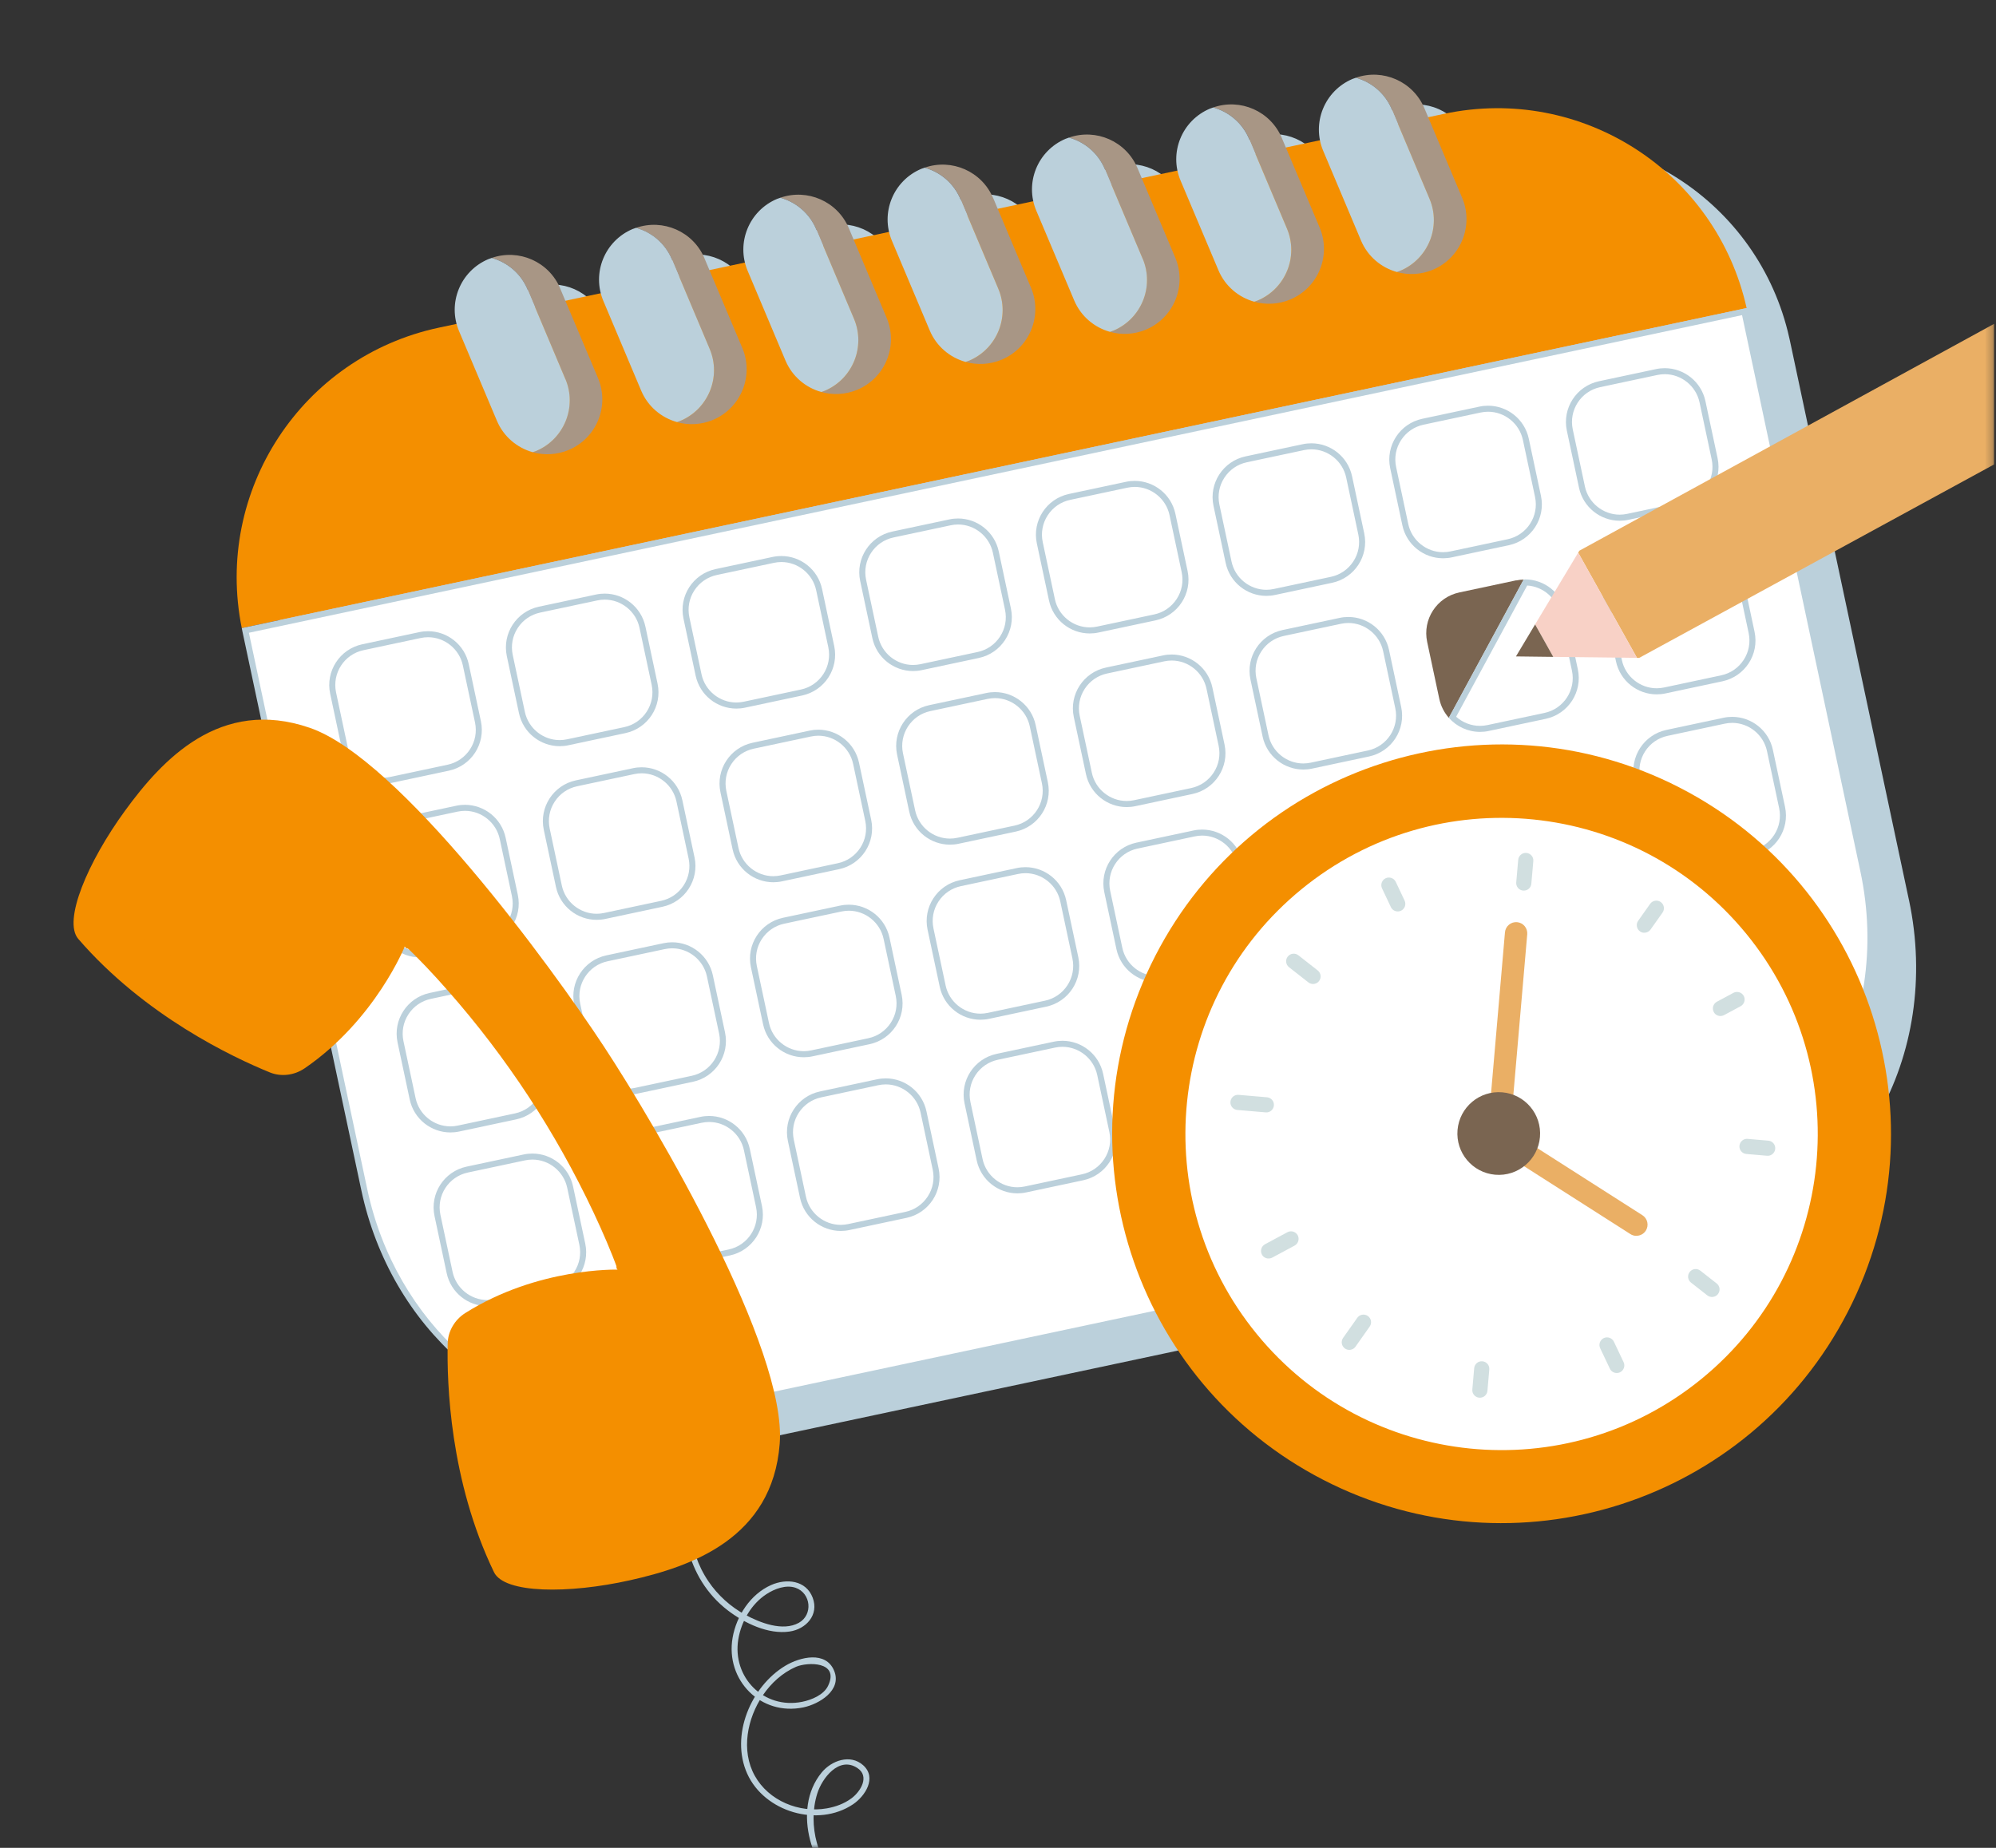 <svg width="270" height="250" viewBox="0 0 270 250" fill="none" xmlns="http://www.w3.org/2000/svg">
<rect x="0" y="0" width="270" height="250" fill="#333333" stroke="none"/>
<mask id="mask0_204_2192" style="mask-type:luminance" maskUnits="userSpaceOnUse" x="0" y="0" width="270" height="250">
<path d="M269.749 0H0V250H269.749V0Z" fill="white"/>
</mask>
<g mask="url(#mask0_204_2192)">
<path d="M258.224 121.765L242.121 46.078C242.097 45.953 242.058 45.828 242.035 45.703C237.919 27.229 219.68 15.477 201.12 19.42L198.961 19.882L198.444 18.661C196.911 15.031 192.842 13.262 189.172 14.538C189.016 14.593 188.867 14.64 188.711 14.702C185.401 16.095 183.633 19.608 184.313 22.996L179.713 23.974L179.165 22.683C177.631 19.053 173.563 17.284 169.893 18.56C169.736 18.614 169.588 18.661 169.431 18.724C166.098 20.132 164.33 23.685 165.05 27.096L160.222 28.121L159.643 26.752C158.109 23.121 154.041 21.353 150.371 22.628C150.214 22.683 150.066 22.73 149.909 22.793C146.553 24.209 144.784 27.808 145.543 31.243L140.723 32.268L140.113 30.828C138.579 27.198 134.511 25.43 130.841 26.705C130.684 26.76 130.536 26.807 130.379 26.869C126.999 28.293 125.231 31.932 126.037 35.39L121.233 36.415L120.591 34.897C119.057 31.267 114.989 29.498 111.319 30.774C111.162 30.828 111.014 30.875 110.857 30.938C107.446 32.378 105.685 36.055 106.538 39.537L101.742 40.554L101.069 38.958C99.535 35.328 95.466 33.559 91.797 34.835C91.64 34.889 91.492 34.936 91.335 34.999C87.9 36.446 86.132 40.171 87.032 43.676L82.251 44.693L81.547 43.027C80.013 39.396 75.944 37.628 72.275 38.903C72.118 38.958 71.97 39.005 71.813 39.068C68.355 40.531 66.586 44.302 67.533 47.823L65.147 48.332C46.587 52.283 34.717 70.436 38.473 88.988C38.496 89.113 38.52 89.238 38.543 89.371L54.646 165.057C59.137 186.16 77.908 200.049 96.578 196.074L232.551 167.147C251.221 163.172 262.715 142.852 258.224 121.749V121.765Z" fill="#BBD0DB"/>
<path d="M195.354 15.399L59.38 44.326C40.82 48.277 28.951 66.43 32.706 84.982L236.268 41.681C232.152 23.207 213.913 11.455 195.354 15.399Z" fill="#F48F00"/>
<path d="M84.379 192.341C67.909 192.341 53.144 179.141 49.279 160.965L33.184 85.295L235.963 42.158L252.058 117.829C256.494 138.681 245.118 158.829 226.699 162.749L90.725 191.676C88.636 192.122 86.507 192.349 84.379 192.349V192.341Z" fill="white"/>
<path d="M235.65 42.643L251.659 117.915C256.048 138.548 244.812 158.477 226.613 162.35L90.639 191.277C88.581 191.715 86.476 191.934 84.379 191.934C68.096 191.934 53.504 178.875 49.678 160.879L33.669 85.608L235.65 42.636M236.268 41.673L32.706 84.974C32.73 85.099 32.753 85.224 32.777 85.357L48.88 161.043C52.854 179.713 68.01 192.74 84.379 192.74C86.507 192.74 88.659 192.521 90.811 192.06L226.785 163.133C245.454 159.158 256.948 138.837 252.457 117.735L236.354 42.049C236.331 41.923 236.292 41.798 236.268 41.673Z" fill="#BBD0DB"/>
<path d="M81.797 81.124C84.058 81.124 86.038 82.728 86.507 84.943L88.151 92.658C88.706 95.263 87.04 97.83 84.434 98.377L76.719 100.02C76.383 100.091 76.046 100.13 75.71 100.13C73.448 100.13 71.469 98.526 70.999 96.312L69.356 88.597C69.09 87.337 69.325 86.046 70.029 84.966C70.733 83.886 71.813 83.143 73.073 82.877L80.788 81.234C81.124 81.163 81.461 81.124 81.797 81.124ZM81.797 80.311C81.406 80.311 81.015 80.35 80.616 80.436L72.901 82.079C69.857 82.728 67.909 85.717 68.558 88.769L70.201 96.484C70.765 99.136 73.104 100.952 75.71 100.952C76.101 100.952 76.492 100.912 76.891 100.826L84.606 99.183C87.65 98.534 89.598 95.545 88.949 92.493L87.306 84.778C86.742 82.126 84.403 80.311 81.797 80.311Z" fill="#BBD0DB"/>
<path d="M105.693 76.038C107.954 76.038 109.934 77.642 110.403 79.857L112.047 87.572C112.602 90.177 110.936 92.744 108.33 93.291L100.615 94.934C100.279 95.005 99.942 95.044 99.606 95.044C97.344 95.044 95.365 93.44 94.895 91.226L93.252 83.511C92.986 82.251 93.221 80.96 93.925 79.88C94.629 78.8 95.709 78.057 96.969 77.791L104.684 76.148C105.02 76.078 105.357 76.038 105.693 76.038ZM105.693 75.225C105.302 75.225 104.911 75.264 104.512 75.35L96.797 76.993C93.753 77.642 91.805 80.631 92.454 83.683L94.097 91.398C94.661 94.05 97 95.866 99.606 95.866C99.997 95.866 100.388 95.826 100.787 95.74L108.502 94.097C111.546 93.448 113.494 90.459 112.845 87.407L111.202 79.692C110.638 77.04 108.299 75.225 105.693 75.225Z" fill="#BBD0DB"/>
<path d="M129.597 70.96C131.858 70.96 133.838 72.564 134.307 74.779L135.95 82.494C136.216 83.754 135.982 85.044 135.277 86.124C134.573 87.204 133.493 87.947 132.234 88.213L124.519 89.857C124.182 89.927 123.846 89.966 123.509 89.966C121.248 89.966 119.269 88.362 118.799 86.148L117.156 78.433C116.6 75.827 118.267 73.261 120.873 72.713L128.588 71.07C128.924 71 129.26 70.96 129.597 70.96ZM129.597 70.147C129.206 70.147 128.814 70.186 128.415 70.272L120.7 71.915C117.657 72.564 115.708 75.553 116.358 78.605L118.001 86.32C118.564 88.972 120.904 90.788 123.509 90.788C123.901 90.788 124.292 90.749 124.691 90.662L132.406 89.019C135.45 88.37 137.398 85.381 136.748 82.329L135.105 74.615C134.542 71.962 132.202 70.147 129.597 70.147Z" fill="#BBD0DB"/>
<path d="M153.493 65.874C155.754 65.874 157.734 67.479 158.203 69.693L159.846 77.408C160.112 78.668 159.878 79.959 159.173 81.038C158.469 82.118 157.389 82.862 156.13 83.127L148.415 84.771C148.078 84.841 147.742 84.88 147.405 84.88C145.144 84.88 143.165 83.276 142.695 81.062L141.052 73.347C140.786 72.087 141.021 70.796 141.725 69.716C142.429 68.637 143.509 67.893 144.769 67.627L152.484 65.984C152.82 65.914 153.156 65.874 153.493 65.874ZM153.493 65.061C153.102 65.061 152.71 65.1 152.311 65.186L144.596 66.829C141.553 67.479 139.604 70.468 140.254 73.519L141.897 81.234C142.46 83.886 144.8 85.702 147.405 85.702C147.797 85.702 148.188 85.663 148.587 85.577L156.302 83.933C159.346 83.284 161.294 80.295 160.644 77.243L159.001 69.529C158.438 66.876 156.098 65.061 153.493 65.061Z" fill="#BBD0DB"/>
<path d="M177.389 60.789C179.65 60.789 181.63 62.393 182.099 64.607L183.742 72.322C184.008 73.582 183.774 74.873 183.069 75.952C182.365 77.032 181.285 77.776 180.026 78.042L172.311 79.685C171.974 79.755 171.638 79.794 171.301 79.794C169.04 79.794 167.06 78.19 166.591 75.976L164.948 68.261C164.682 67.001 164.917 65.71 165.621 64.63C166.325 63.551 167.405 62.807 168.665 62.541L176.379 60.898C176.716 60.828 177.052 60.789 177.389 60.789ZM177.389 59.975C176.998 59.975 176.606 60.014 176.207 60.1L168.492 61.743C165.449 62.393 163.5 65.382 164.15 68.433L165.793 76.148C166.356 78.801 168.696 80.616 171.301 80.616C171.693 80.616 172.084 80.577 172.483 80.491L180.198 78.847C183.242 78.198 185.19 75.209 184.54 72.158L182.897 64.443C182.334 61.79 179.994 59.975 177.389 59.975Z" fill="#BBD0DB"/>
<path d="M201.293 55.703C203.554 55.703 205.533 57.307 206.003 59.521L207.646 67.236C208.202 69.841 206.535 72.408 203.929 72.956L196.215 74.599C195.878 74.669 195.542 74.708 195.205 74.708C192.944 74.708 190.964 73.104 190.495 70.89L188.852 63.175C188.586 61.915 188.82 60.624 189.525 59.544C190.229 58.465 191.309 57.721 192.568 57.455L200.283 55.812C200.62 55.742 200.956 55.703 201.293 55.703ZM201.293 54.889C200.901 54.889 200.51 54.928 200.111 55.014L192.396 56.657C189.352 57.307 187.404 60.296 188.054 63.347L189.697 71.062C190.26 73.715 192.6 75.53 195.205 75.53C195.596 75.53 195.988 75.491 196.387 75.405L204.102 73.762C207.145 73.112 209.094 70.123 208.444 67.072L206.801 59.357C206.238 56.704 203.898 54.889 201.293 54.889Z" fill="#BBD0DB"/>
<path d="M225.189 50.624C227.45 50.624 229.429 52.229 229.899 54.443L231.542 62.158C231.808 63.418 231.573 64.709 230.869 65.788C230.165 66.868 229.085 67.612 227.825 67.877L220.111 69.521C219.774 69.591 219.438 69.63 219.101 69.63C216.84 69.63 214.86 68.026 214.391 65.812L212.748 58.097C212.192 55.491 213.859 52.925 216.464 52.377L224.179 50.734C224.516 50.664 224.852 50.624 225.189 50.624ZM225.189 49.811C224.797 49.811 224.406 49.85 224.007 49.936L216.292 51.579C213.248 52.229 211.3 55.218 211.95 58.269L213.593 65.984C214.156 68.636 216.496 70.452 219.101 70.452C219.492 70.452 219.884 70.413 220.283 70.327L227.998 68.683C231.041 68.034 232.99 65.045 232.34 61.993L230.697 54.279C230.134 51.626 227.794 49.811 225.189 49.811Z" fill="#BBD0DB"/>
<path d="M57.901 86.21C60.163 86.21 62.142 87.814 62.611 90.029L64.255 97.743C64.521 99.003 64.286 100.294 63.582 101.374C62.878 102.454 61.798 103.197 60.538 103.463L52.823 105.106C52.487 105.177 52.15 105.216 51.814 105.216C49.553 105.216 47.573 103.612 47.103 101.398L45.46 93.683C44.905 91.077 46.571 88.511 49.177 87.963L56.892 86.32C57.228 86.249 57.565 86.21 57.901 86.21ZM57.901 85.397C57.51 85.397 57.119 85.436 56.72 85.522L49.005 87.165C45.961 87.814 44.013 90.803 44.662 93.855L46.305 101.57C46.869 104.222 49.208 106.037 51.814 106.037C52.205 106.037 52.596 105.998 52.995 105.912L60.71 104.269C63.754 103.62 65.702 100.631 65.053 97.579L63.41 89.864C62.846 87.212 60.507 85.397 57.901 85.397Z" fill="#BBD0DB"/>
<path d="M86.797 104.621C89.058 104.621 91.038 106.225 91.507 108.439L93.15 116.154C93.416 117.414 93.182 118.705 92.478 119.785C91.773 120.865 90.694 121.608 89.434 121.874L81.719 123.517C81.382 123.588 81.046 123.627 80.71 123.627C78.448 123.627 76.469 122.023 75.999 119.808L74.356 112.093C74.09 110.834 74.325 109.543 75.029 108.463C75.733 107.383 76.813 106.64 78.073 106.374L85.788 104.731C86.124 104.66 86.46 104.621 86.797 104.621ZM86.797 103.807C86.406 103.807 86.014 103.846 85.615 103.933L77.901 105.576C74.857 106.225 72.909 109.214 73.558 112.266L75.201 119.981C75.764 122.633 78.104 124.448 80.71 124.448C81.101 124.448 81.492 124.409 81.891 124.323L89.606 122.68C92.65 122.031 94.598 119.042 93.949 115.99L92.305 108.275C91.742 105.623 89.403 103.807 86.797 103.807Z" fill="#BBD0DB"/>
<path d="M110.693 99.535C112.954 99.535 114.934 101.139 115.403 103.354L117.046 111.068C117.312 112.328 117.078 113.619 116.374 114.699C115.669 115.779 114.59 116.522 113.33 116.788L105.615 118.431C105.278 118.502 104.942 118.541 104.606 118.541C102.344 118.541 100.365 116.937 99.895 114.723L98.252 107.008C97.986 105.748 98.221 104.457 98.925 103.377C99.629 102.297 100.709 101.554 101.969 101.288L109.684 99.645C110.02 99.574 110.356 99.535 110.693 99.535ZM110.693 98.721C110.302 98.721 109.91 98.761 109.511 98.847L101.797 100.49C98.753 101.139 96.805 104.128 97.454 107.18L99.097 114.895C99.66 117.547 102 119.362 104.606 119.362C104.997 119.362 105.388 119.323 105.787 119.237L113.502 117.594C116.546 116.945 118.494 113.956 117.845 110.904L116.201 103.189C115.638 100.537 113.298 98.721 110.693 98.721Z" fill="#BBD0DB"/>
<path d="M134.589 94.449C136.85 94.449 138.83 96.053 139.299 98.268L140.942 105.983C141.498 108.588 139.831 111.155 137.226 111.702L129.511 113.345C129.174 113.416 128.838 113.455 128.501 113.455C126.24 113.455 124.261 111.851 123.791 109.637L122.148 101.922C121.592 99.316 123.259 96.75 125.865 96.202L133.58 94.559C133.916 94.488 134.252 94.449 134.589 94.449ZM134.589 93.635C134.198 93.635 133.806 93.675 133.407 93.761L125.692 95.404C122.649 96.053 120.7 99.042 121.35 102.094L122.993 109.809C123.556 112.461 125.896 114.276 128.501 114.276C128.893 114.276 129.284 114.237 129.683 114.151L137.398 112.508C140.442 111.859 142.39 108.87 141.741 105.818L140.097 98.103C139.534 95.451 137.194 93.635 134.589 93.635Z" fill="#BBD0DB"/>
<path d="M158.493 89.364C160.754 89.364 162.734 90.968 163.203 93.182L164.846 100.897C165.112 102.157 164.878 103.448 164.173 104.527C163.469 105.607 162.389 106.35 161.13 106.617L153.415 108.26C153.078 108.33 152.742 108.369 152.405 108.369C150.144 108.369 148.164 106.765 147.695 104.551L146.052 96.836C145.786 95.576 146.021 94.285 146.725 93.205C147.429 92.126 148.509 91.382 149.768 91.116L157.483 89.473C157.82 89.403 158.156 89.364 158.493 89.364ZM158.493 88.55C158.102 88.55 157.71 88.589 157.311 88.675L149.596 90.318C146.553 90.968 144.604 93.957 145.254 97.008L146.897 104.723C147.46 107.376 149.8 109.191 152.405 109.191C152.796 109.191 153.188 109.152 153.587 109.066L161.302 107.422C164.345 106.773 166.294 103.784 165.644 100.733L164.001 93.018C163.438 90.365 161.098 88.55 158.493 88.55Z" fill="#BBD0DB"/>
<path d="M182.389 84.285C184.65 84.285 186.629 85.889 187.099 88.104L188.742 95.819C189.298 98.424 187.631 100.991 185.025 101.538L177.311 103.182C176.974 103.252 176.638 103.291 176.301 103.291C174.04 103.291 172.06 101.687 171.591 99.473L169.948 91.758C169.682 90.498 169.916 89.207 170.621 88.127C171.325 87.047 172.405 86.304 173.664 86.038L181.379 84.395C181.716 84.325 182.052 84.285 182.389 84.285ZM182.389 83.472C181.997 83.472 181.606 83.511 181.207 83.597L173.492 85.24C170.448 85.889 168.5 88.878 169.15 91.93L170.793 99.645C171.356 102.297 173.696 104.113 176.301 104.113C176.692 104.113 177.084 104.074 177.483 103.987L185.198 102.344C188.241 101.695 190.19 98.706 189.54 95.654L187.897 87.939C187.334 85.287 184.994 83.472 182.389 83.472Z" fill="#BBD0DB"/>
<path d="M205.111 78.511L197.396 80.154C194.352 80.803 192.404 83.792 193.053 86.844L194.697 94.559C194.908 95.545 195.362 96.413 195.988 97.118L206.113 78.409C205.784 78.417 205.447 78.456 205.111 78.527V78.511Z" fill="#7A6551"/>
<path d="M206.59 79.215C208.718 79.348 210.549 80.913 210.995 83.018L212.638 90.733C213.194 93.338 211.527 95.905 208.922 96.453L201.207 98.096C200.878 98.166 200.534 98.205 200.197 98.205C199.008 98.205 197.858 97.759 196.974 96.969L206.582 79.223M206.277 78.401C206.222 78.401 206.159 78.401 206.105 78.401L195.98 97.11C197.036 98.299 198.562 99.019 200.205 99.019C200.596 99.019 200.987 98.98 201.379 98.894L209.094 97.251C212.137 96.601 214.086 93.612 213.436 90.561L211.793 82.846C211.23 80.193 208.89 78.386 206.285 78.386L206.277 78.401Z" fill="#BBD0DB"/>
<path d="M230.188 74.114C232.45 74.114 234.429 75.718 234.899 77.932L236.542 85.647C236.808 86.907 236.573 88.198 235.869 89.277C235.165 90.357 234.085 91.1 232.825 91.367L225.11 93.01C224.774 93.08 224.437 93.119 224.101 93.119C221.84 93.119 219.86 91.515 219.391 89.301L217.748 81.586C217.481 80.326 217.716 79.035 218.42 77.955C219.125 76.876 220.204 76.132 221.464 75.866L229.179 74.223C229.516 74.153 229.852 74.114 230.188 74.114ZM230.188 73.3C229.797 73.3 229.406 73.339 229.007 73.425L221.292 75.068C218.248 75.718 216.3 78.707 216.949 81.758L218.593 89.473C219.156 92.126 221.495 93.941 224.101 93.941C224.492 93.941 224.883 93.902 225.283 93.816L232.997 92.172C236.041 91.523 237.989 88.534 237.34 85.483L235.697 77.768C235.134 75.115 232.794 73.3 230.188 73.3Z" fill="#BBD0DB"/>
<path d="M62.893 109.699C65.154 109.699 67.134 111.303 67.603 113.518L69.247 121.233C69.802 123.838 68.136 126.405 65.53 126.952L57.815 128.595C57.479 128.666 57.142 128.705 56.806 128.705C54.544 128.705 52.565 127.101 52.095 124.887L50.452 117.172C49.897 114.566 51.563 112 54.169 111.452L61.884 109.809C62.22 109.738 62.557 109.699 62.893 109.699ZM62.893 108.885C62.502 108.885 62.111 108.925 61.712 109.011L53.997 110.654C50.953 111.303 49.005 114.292 49.654 117.344L51.297 125.059C51.861 127.711 54.2 129.526 56.806 129.526C57.197 129.526 57.588 129.487 57.987 129.401L65.702 127.758C68.746 127.109 70.694 124.12 70.045 121.068L68.402 113.353C67.838 110.701 65.499 108.885 62.893 108.885Z" fill="#BBD0DB"/>
<path d="M90.921 128.298C93.182 128.298 95.161 129.902 95.631 132.116L97.274 139.831C97.83 142.437 96.163 145.003 93.557 145.551L85.842 147.194C85.506 147.265 85.169 147.304 84.833 147.304C82.572 147.304 80.592 145.7 80.123 143.485L78.48 135.77C77.924 133.165 79.591 130.599 82.196 130.051L89.911 128.408C90.248 128.337 90.584 128.298 90.921 128.298ZM90.921 127.484C90.529 127.484 90.138 127.524 89.739 127.61L82.024 129.253C78.98 129.902 77.032 132.891 77.681 135.943L79.325 143.658C79.888 146.31 82.228 148.125 84.833 148.125C85.224 148.125 85.615 148.086 86.015 148L93.73 146.357C96.773 145.708 98.722 142.719 98.072 139.667L96.429 131.952C95.866 129.3 93.526 127.484 90.921 127.484Z" fill="#BBD0DB"/>
<path d="M114.816 123.212C117.078 123.212 119.057 124.816 119.527 127.031L121.17 134.745C121.436 136.005 121.201 137.296 120.497 138.376C119.793 139.456 118.713 140.199 117.453 140.465L109.738 142.108C109.402 142.179 109.065 142.218 108.729 142.218C106.468 142.218 104.488 140.614 104.019 138.399L102.376 130.685C102.11 129.425 102.344 128.134 103.048 127.054C103.753 125.974 104.832 125.231 106.092 124.965L113.807 123.322C114.144 123.251 114.48 123.212 114.816 123.212ZM114.816 122.398C114.425 122.398 114.034 122.438 113.635 122.524L105.92 124.167C102.876 124.816 100.928 127.805 101.577 130.857L103.221 138.572C103.784 141.224 106.123 143.039 108.729 143.039C109.12 143.039 109.511 143 109.911 142.914L117.625 141.271C120.669 140.622 122.617 137.633 121.968 134.581L120.325 126.866C119.762 124.214 117.422 122.398 114.816 122.398Z" fill="#BBD0DB"/>
<path d="M138.712 118.134C140.974 118.134 142.953 119.738 143.423 121.953L145.066 129.668C145.332 130.927 145.097 132.218 144.393 133.298C143.689 134.378 142.609 135.121 141.349 135.387L133.634 137.03C133.298 137.101 132.961 137.14 132.625 137.14C130.364 137.14 128.384 135.536 127.915 133.322L126.271 125.607C126.005 124.347 126.24 123.056 126.944 121.976C127.649 120.896 128.728 120.153 129.988 119.887L137.703 118.244C138.04 118.173 138.376 118.134 138.712 118.134ZM138.712 117.321C138.321 117.321 137.93 117.36 137.531 117.446L129.816 119.089C126.772 119.738 124.824 122.727 125.473 125.779L127.117 133.494C127.68 136.146 130.019 137.962 132.625 137.962C133.016 137.962 133.407 137.922 133.806 137.836L141.521 136.193C144.565 135.544 146.513 132.555 145.864 129.503L144.221 121.788C143.657 119.136 141.318 117.321 138.712 117.321Z" fill="#BBD0DB"/>
<path d="M162.616 113.048C164.878 113.048 166.857 114.652 167.327 116.867L168.97 124.582C169.236 125.841 169.001 127.132 168.297 128.212C167.593 129.292 166.513 130.035 165.253 130.301L157.538 131.944C157.202 132.015 156.865 132.054 156.529 132.054C154.268 132.054 152.288 130.45 151.818 128.236L150.175 120.521C149.62 117.915 151.286 115.349 153.892 114.801L161.607 113.158C161.943 113.088 162.28 113.048 162.616 113.048ZM162.616 112.235C162.225 112.235 161.834 112.274 161.435 112.36L153.72 114.003C150.676 114.652 148.728 117.641 149.377 120.693L151.02 128.408C151.584 131.06 153.923 132.876 156.529 132.876C156.92 132.876 157.311 132.836 157.71 132.75L165.425 131.107C168.469 130.458 170.417 127.469 169.768 124.417L168.125 116.702C167.561 114.05 165.222 112.235 162.616 112.235Z" fill="#BBD0DB"/>
<path d="M185.343 107.269L177.621 108.912C174.578 109.559 172.636 112.551 173.283 115.595L174.926 123.317C175.573 126.36 178.565 128.302 181.609 127.655L189.331 126.012C192.374 125.364 194.316 122.373 193.669 119.329L192.026 111.607C191.379 108.564 188.387 106.622 185.343 107.269Z" fill="url(#paint0_linear_204_2192)"/>
<path d="M210.416 102.876C212.677 102.876 214.657 104.481 215.126 106.695L216.769 114.41C217.035 115.67 216.801 116.961 216.097 118.04C215.392 119.12 214.313 119.863 213.053 120.129L205.338 121.773C205.001 121.843 204.665 121.882 204.329 121.882C202.067 121.882 200.088 120.278 199.618 118.064L197.975 110.349C197.709 109.089 197.944 107.798 198.648 106.718C199.352 105.639 200.432 104.895 201.692 104.629L209.407 102.986C209.743 102.916 210.079 102.876 210.416 102.876ZM210.416 102.063C210.025 102.063 209.633 102.102 209.234 102.188L201.52 103.831C198.476 104.481 196.528 107.469 197.177 110.521L198.82 118.236C199.383 120.888 201.723 122.704 204.329 122.704C204.72 122.704 205.111 122.665 205.51 122.579L213.225 120.935C216.269 120.286 218.217 117.297 217.568 114.245L215.924 106.531C215.361 103.878 213.021 102.063 210.416 102.063Z" fill="#BBD0DB"/>
<path d="M234.312 97.798C236.573 97.798 238.553 99.402 239.022 101.617L240.665 109.332C240.931 110.591 240.697 111.882 239.992 112.962C239.288 114.042 238.209 114.785 236.949 115.051L229.234 116.694C228.897 116.765 228.561 116.804 228.224 116.804C225.963 116.804 223.984 115.2 223.514 112.986L221.871 105.271C221.315 102.665 222.982 100.099 225.588 99.551L233.303 97.908C233.639 97.838 233.975 97.798 234.312 97.798ZM234.312 96.985C233.921 96.985 233.529 97.024 233.13 97.11L225.415 98.753C222.372 99.402 220.423 102.391 221.073 105.443L222.716 113.158C223.279 115.81 225.619 117.626 228.224 117.626C228.616 117.626 229.007 117.586 229.406 117.5L237.121 115.857C240.165 115.208 242.113 112.219 241.463 109.167L239.82 101.452C239.257 98.8 236.917 96.985 234.312 96.985Z" fill="#BBD0DB"/>
<path d="M67.017 133.384C69.278 133.384 71.258 134.988 71.727 137.202L73.37 144.917C73.636 146.177 73.401 147.468 72.697 148.548C71.993 149.628 70.913 150.371 69.654 150.637L61.939 152.28C61.602 152.351 61.266 152.39 60.929 152.39C58.668 152.39 56.688 150.786 56.219 148.571L54.576 140.856C54.31 139.597 54.544 138.306 55.249 137.226C55.953 136.146 57.033 135.403 58.292 135.137L66.007 133.494C66.344 133.423 66.68 133.384 67.017 133.384ZM67.017 132.57C66.626 132.57 66.234 132.609 65.835 132.696L58.12 134.339C55.077 134.988 53.128 137.977 53.778 141.029L55.421 148.744C55.984 151.396 58.324 153.211 60.929 153.211C61.321 153.211 61.712 153.172 62.111 153.086L69.826 151.443C72.869 150.794 74.818 147.805 74.168 144.753L72.525 137.038C71.962 134.386 69.622 132.57 67.017 132.57Z" fill="#BBD0DB"/>
<path d="M95.92 151.795C98.182 151.795 100.161 153.399 100.631 155.613L102.274 163.328C102.829 165.934 101.163 168.5 98.557 169.048L90.842 170.691C90.506 170.761 90.169 170.801 89.833 170.801C87.572 170.801 85.592 169.197 85.123 166.982L83.479 159.267C83.213 158.008 83.448 156.717 84.152 155.637C84.856 154.557 85.936 153.814 87.196 153.548L94.911 151.904C95.248 151.834 95.584 151.795 95.92 151.795ZM95.92 150.981C95.529 150.981 95.138 151.02 94.739 151.106L87.024 152.75C83.98 153.399 82.032 156.388 82.681 159.439L84.325 167.154C84.888 169.807 87.227 171.622 89.833 171.622C90.224 171.622 90.615 171.583 91.014 171.497L98.729 169.854C101.773 169.204 103.721 166.215 103.072 163.164L101.429 155.449C100.865 152.796 98.526 150.981 95.92 150.981Z" fill="#BBD0DB"/>
<path d="M119.816 146.709C122.078 146.709 124.057 148.313 124.527 150.527L126.17 158.242C126.436 159.502 126.201 160.793 125.497 161.873C124.793 162.953 123.713 163.696 122.453 163.962L114.738 165.605C114.402 165.676 114.065 165.715 113.729 165.715C111.468 165.715 109.488 164.111 109.019 161.896L107.375 154.181C107.109 152.922 107.344 151.631 108.048 150.551C108.752 149.471 109.832 148.728 111.092 148.462L118.807 146.819C119.143 146.748 119.48 146.709 119.816 146.709ZM119.816 145.895C119.425 145.895 119.034 145.934 118.635 146.02L110.92 147.664C107.876 148.313 105.928 151.302 106.577 154.354L108.22 162.068C108.784 164.721 111.123 166.536 113.729 166.536C114.12 166.536 114.511 166.497 114.91 166.411L122.625 164.768C125.669 164.118 127.617 161.13 126.968 158.078L125.325 150.363C124.761 147.711 122.422 145.895 119.816 145.895Z" fill="#BBD0DB"/>
<path d="M143.712 141.623C145.974 141.623 147.953 143.227 148.423 145.442L150.066 153.157C150.332 154.416 150.097 155.707 149.393 156.787C148.689 157.867 147.609 158.61 146.349 158.876L138.634 160.519C138.298 160.59 137.961 160.629 137.625 160.629C135.364 160.629 133.384 159.025 132.914 156.811L131.271 149.096C131.005 147.836 131.24 146.545 131.944 145.465C132.648 144.385 133.728 143.642 134.988 143.376L142.703 141.733C143.039 141.662 143.376 141.623 143.712 141.623ZM143.712 140.81C143.321 140.81 142.93 140.849 142.531 140.935L134.816 142.578C131.772 143.227 129.824 146.216 130.473 149.268L132.116 156.983C132.68 159.635 135.019 161.451 137.625 161.451C138.016 161.451 138.407 161.411 138.806 161.325L146.521 159.682C149.565 159.033 151.513 156.044 150.864 152.992L149.221 145.277C148.657 142.625 146.318 140.81 143.712 140.81Z" fill="#BBD0DB"/>
<path d="M166.438 135.843L158.731 137.482C155.684 138.13 153.739 141.126 154.387 144.174L156.027 151.881C156.675 154.928 159.671 156.873 162.718 156.225L170.425 154.585C173.473 153.937 175.418 150.941 174.769 147.893L173.13 140.187C172.481 137.139 169.485 135.194 166.438 135.843Z" fill="url(#paint1_linear_204_2192)"/>
<path d="M190.335 130.77L182.628 132.41C179.58 133.058 177.635 136.054 178.284 139.101L179.923 146.808C180.572 149.856 183.568 151.801 186.615 151.152L194.322 149.513C197.369 148.864 199.314 145.868 198.666 142.821L197.027 135.114C196.378 132.067 193.382 130.122 190.335 130.77Z" fill="url(#paint2_linear_204_2192)"/>
<path d="M214.23 125.682L206.523 127.322C203.476 127.97 201.531 130.966 202.179 134.014L203.819 141.72C204.467 144.768 207.463 146.713 210.51 146.064L218.217 144.425C221.265 143.777 223.21 140.781 222.561 137.733L220.922 130.026C220.273 126.979 217.277 125.034 214.23 125.682Z" fill="url(#paint3_linear_204_2192)"/>
<path d="M239.312 121.287C241.573 121.287 243.553 122.891 244.022 125.106L245.665 132.821C245.931 134.08 245.697 135.371 244.992 136.451C244.288 137.531 243.208 138.274 241.949 138.54L234.234 140.184C233.897 140.254 233.561 140.293 233.224 140.293C230.963 140.293 228.983 138.689 228.514 136.475L226.871 128.76C226.605 127.5 226.84 126.209 227.544 125.129C228.248 124.049 229.328 123.306 230.587 123.04L238.302 121.397C238.639 121.327 238.975 121.287 239.312 121.287ZM239.312 120.474C238.921 120.474 238.529 120.513 238.13 120.599L230.415 122.242C227.372 122.891 225.423 125.88 226.073 128.932L227.716 136.647C228.279 139.299 230.619 141.115 233.224 141.115C233.616 141.115 234.007 141.075 234.406 140.989L242.121 139.346C245.164 138.697 247.113 135.708 246.463 132.656L244.82 124.941C244.257 122.289 241.917 120.474 239.312 120.474Z" fill="#BBD0DB"/>
<path d="M72.017 156.881C74.278 156.881 76.257 158.485 76.727 160.699L78.37 168.414C78.636 169.674 78.401 170.965 77.697 172.045C76.993 173.124 75.913 173.868 74.653 174.134L66.939 175.777C66.602 175.847 66.266 175.887 65.929 175.887C63.668 175.887 61.688 174.283 61.219 172.068L59.576 164.353C59.02 161.748 60.687 159.181 63.292 158.634L71.007 156.99C71.344 156.92 71.68 156.881 72.017 156.881ZM72.017 156.067C71.625 156.067 71.234 156.106 70.835 156.192L63.12 157.835C60.076 158.485 58.128 161.474 58.778 164.525L60.421 172.24C60.984 174.893 63.324 176.708 65.929 176.708C66.32 176.708 66.712 176.669 67.111 176.583L74.826 174.94C77.869 174.29 79.818 171.301 79.168 168.25L77.525 160.535C76.962 157.882 74.622 156.067 72.017 156.067Z" fill="#BBD0DB"/>
<path d="M269.749 43.809L213.64 74.505L213.483 74.771L221.433 89.004H221.738L269.749 62.831" fill="#EAAF65"/>
<path d="M210.111 88.871L221.433 89.004L213.483 74.771L207.654 84.481L210.111 88.871Z" fill="#F8D1C6"/>
<path d="M205.064 88.808L210.111 88.871L207.654 84.481L205.064 88.808Z" fill="#7A6551"/>
<path d="M75.78 39.021C74.246 35.39 70.178 33.622 66.508 34.897C68.613 35.484 70.444 36.986 71.359 39.162L76.469 51.282C78.065 55.061 76.289 59.419 72.51 61.015C72.361 61.078 72.204 61.133 72.048 61.18C73.605 61.618 75.319 61.547 76.93 60.875C80.71 59.278 82.486 54.92 80.889 51.141L75.772 39.021H75.78Z" fill="#A89685"/>
<path d="M95.302 34.952C93.769 31.321 89.7 29.553 86.03 30.828C88.135 31.415 89.966 32.918 90.881 35.093L95.991 47.213C97.587 50.992 95.811 55.35 92.031 56.947C91.883 57.009 91.726 57.064 91.57 57.111C93.127 57.549 94.841 57.479 96.452 56.806C100.232 55.209 102.008 50.851 100.412 47.072L95.294 34.952H95.302Z" fill="#A89685"/>
<path d="M114.824 30.875C113.291 27.245 109.222 25.477 105.552 26.752C107.657 27.339 109.488 28.841 110.403 31.016L115.513 43.136C117.109 46.916 115.333 51.274 111.554 52.87C111.405 52.933 111.248 52.987 111.092 53.034C112.649 53.473 114.363 53.402 115.974 52.729C119.754 51.133 121.53 46.775 119.934 42.996L114.824 30.875Z" fill="#A89685"/>
<path d="M134.346 26.807C132.813 23.176 128.744 21.408 125.074 22.683C127.179 23.27 129.01 24.772 129.926 26.948L135.043 39.068C136.639 42.847 134.863 47.205 131.084 48.801C130.935 48.864 130.778 48.919 130.622 48.966C132.179 49.404 133.893 49.333 135.504 48.66C139.284 47.064 141.06 42.706 139.464 38.927L134.354 26.807H134.346Z" fill="#A89685"/>
<path d="M153.868 22.738C152.335 19.108 148.266 17.339 144.596 18.614C146.701 19.201 148.532 20.704 149.448 22.879L154.557 34.999C156.153 38.778 154.377 43.136 150.598 44.733C150.449 44.795 150.293 44.85 150.136 44.897C151.693 45.335 153.407 45.265 155.019 44.592C158.798 42.996 160.574 38.637 158.978 34.858L153.868 22.738Z" fill="#A89685"/>
<path d="M173.39 18.661C171.857 15.031 167.788 13.262 164.118 14.538C166.223 15.125 168.054 16.627 168.97 18.802L174.087 30.922C175.683 34.702 173.907 39.06 170.128 40.656C169.979 40.719 169.822 40.773 169.666 40.82C171.223 41.258 172.937 41.188 174.549 40.515C178.328 38.919 180.104 34.561 178.508 30.782L173.39 18.661Z" fill="#A89685"/>
<path d="M197.787 26.76L192.678 14.64C191.144 11.009 187.076 9.241 183.406 10.516C185.511 11.103 187.342 12.605 188.257 14.78L193.366 26.901C194.963 30.68 193.186 35.038 189.407 36.634C189.259 36.697 189.102 36.752 188.946 36.799C190.503 37.237 192.216 37.166 193.828 36.493C197.607 34.897 199.383 30.539 197.787 26.76Z" fill="#A89685"/>
<path d="M76.476 51.282L71.367 39.162C70.452 36.986 68.621 35.484 66.516 34.897C66.359 34.952 66.211 34.999 66.054 35.062C62.275 36.658 60.499 41.016 62.095 44.795L67.212 56.915C68.128 59.09 69.959 60.593 72.063 61.18C72.22 61.125 72.369 61.078 72.525 61.015C76.304 59.419 78.08 55.061 76.484 51.282H76.476Z" fill="#BBD0DB"/>
<path d="M92.039 56.939C95.819 55.343 97.595 50.984 95.999 47.205L90.889 35.085C89.974 32.91 88.143 31.407 86.038 30.821C85.882 30.875 85.733 30.922 85.576 30.985C81.797 32.581 80.021 36.939 81.617 40.718L86.727 52.839C87.642 55.014 89.473 56.516 91.578 57.103C91.734 57.048 91.883 57.001 92.039 56.939Z" fill="#BBD0DB"/>
<path d="M115.521 43.136L110.411 31.016C109.496 28.841 107.665 27.339 105.56 26.752C105.404 26.807 105.255 26.854 105.098 26.916C101.319 28.512 99.543 32.871 101.139 36.65L106.249 48.77C107.164 50.945 108.995 52.447 111.1 53.034C111.256 52.98 111.405 52.933 111.561 52.87C115.341 51.274 117.117 46.916 115.521 43.136Z" fill="#BBD0DB"/>
<path d="M131.084 48.801C134.863 47.205 136.639 42.847 135.043 39.068L129.926 26.947C129.01 24.772 127.179 23.27 125.074 22.683C124.918 22.738 124.769 22.785 124.613 22.847C120.833 24.444 119.057 28.802 120.653 32.581L125.763 44.701C126.678 46.876 128.509 48.379 130.614 48.965C130.771 48.911 130.919 48.864 131.076 48.801H131.084Z" fill="#BBD0DB"/>
<path d="M154.565 34.999L149.455 22.879C148.54 20.704 146.709 19.201 144.604 18.614C144.448 18.669 144.299 18.716 144.143 18.779C140.363 20.375 138.587 24.733 140.183 28.512L145.301 40.633C146.216 42.808 148.047 44.31 150.152 44.897C150.308 44.842 150.457 44.795 150.613 44.733C154.393 43.136 156.169 38.778 154.573 34.999H154.565Z" fill="#BBD0DB"/>
<path d="M174.087 30.922L168.97 18.802C168.054 16.627 166.223 15.125 164.118 14.538C163.962 14.593 163.813 14.64 163.657 14.702C159.878 16.298 158.101 20.657 159.698 24.436L164.815 36.556C165.73 38.731 167.561 40.233 169.666 40.82C169.822 40.766 169.971 40.718 170.128 40.656C173.907 39.06 175.683 34.702 174.087 30.922Z" fill="#BBD0DB"/>
<path d="M193.374 26.901L188.265 14.78C187.349 12.605 185.518 11.103 183.414 10.516C183.257 10.571 183.108 10.618 182.952 10.68C179.173 12.277 177.397 16.635 178.993 20.414L184.102 32.534C185.018 34.709 186.849 36.212 188.953 36.798C189.11 36.744 189.259 36.697 189.415 36.634C193.194 35.038 194.97 30.68 193.374 26.901Z" fill="#BBD0DB"/>
<path d="M199.72 202.709C225.173 202.709 245.806 182.075 245.806 156.623C245.806 131.17 225.173 110.536 199.72 110.536C174.267 110.536 153.634 131.17 153.634 156.623C153.634 182.075 174.267 202.709 199.72 202.709Z" fill="white"/>
<path d="M249.954 177.482C263.259 151.617 253.076 119.863 227.21 106.558C201.345 93.254 169.591 103.436 156.286 129.302C142.982 155.168 153.164 186.922 179.03 200.226C204.896 213.531 236.65 203.348 249.954 177.482Z" fill="#F48F00"/>
<path d="M230.168 186.549C248.465 171.61 251.187 144.668 236.249 126.371C221.311 108.075 194.368 105.352 176.072 120.291C157.775 135.229 155.052 162.171 169.991 180.468C184.929 198.765 211.872 201.487 230.168 186.549Z" fill="white"/>
<path d="M202.811 152.57C201.981 152.499 201.363 151.764 201.433 150.934L203.577 126.139C203.648 125.309 204.383 124.691 205.213 124.762C206.042 124.832 206.66 125.567 206.59 126.397L204.446 151.193C204.375 152.022 203.64 152.64 202.811 152.57Z" fill="#EAAF65"/>
<path d="M221.222 167.194C220.987 167.17 220.752 167.1 220.541 166.959L205.111 157.108C204.407 156.662 204.203 155.723 204.649 155.019C205.095 154.315 206.034 154.111 206.738 154.557L222.168 164.408C222.873 164.854 223.076 165.793 222.63 166.497C222.317 166.99 221.769 167.233 221.229 167.186L221.222 167.194Z" fill="#EAAF65"/>
<path d="M208.311 153.837C208.045 156.912 205.338 159.197 202.255 158.931C199.18 158.665 196.895 155.958 197.161 152.875C197.427 149.8 200.135 147.515 203.217 147.781C206.292 148.047 208.577 150.754 208.311 153.837Z" fill="#7A6551"/>
<path d="M206.034 120.489C205.471 120.442 205.048 119.942 205.103 119.378L205.369 116.327C205.416 115.763 205.917 115.341 206.48 115.396C207.044 115.443 207.466 115.943 207.411 116.507L207.145 119.558C207.098 120.122 206.598 120.544 206.034 120.489Z" fill="#D1DFE0"/>
<path d="M200.095 189.095C199.532 189.048 199.11 188.547 199.164 187.984L199.415 185.104C199.462 184.541 199.962 184.118 200.526 184.173C201.089 184.22 201.512 184.721 201.457 185.284L201.207 188.163C201.16 188.727 200.659 189.149 200.095 189.095Z" fill="#D1DFE0"/>
<path d="M239.022 156.365L236.229 156.122C235.666 156.075 235.243 155.574 235.298 155.011C235.353 154.448 235.845 154.025 236.409 154.08L239.202 154.323C239.766 154.369 240.188 154.87 240.133 155.434C240.086 155.997 239.586 156.42 239.022 156.365Z" fill="#D1DFE0"/>
<path d="M171.207 150.496L167.373 150.168C166.81 150.121 166.388 149.62 166.442 149.057C166.489 148.493 166.99 148.071 167.553 148.126L171.387 148.454C171.951 148.501 172.373 149.002 172.319 149.565C172.272 150.129 171.771 150.551 171.207 150.496Z" fill="#D1DFE0"/>
<path d="M218.608 185.753C218.256 185.722 217.927 185.511 217.771 185.174L216.456 182.405C216.214 181.896 216.433 181.278 216.942 181.035C217.45 180.793 218.068 181.012 218.311 181.52L219.625 184.29C219.868 184.799 219.649 185.417 219.14 185.659C218.968 185.738 218.788 185.769 218.616 185.753H218.608Z" fill="#D1DFE0"/>
<path d="M188.985 123.306C188.633 123.275 188.304 123.064 188.148 122.727L186.95 120.192C186.708 119.684 186.927 119.065 187.435 118.823C187.944 118.58 188.562 118.799 188.805 119.308L190.002 121.843C190.244 122.352 190.025 122.97 189.517 123.212C189.345 123.291 189.165 123.322 188.993 123.306H188.985Z" fill="#D1DFE0"/>
<path d="M182.428 182.623C182.256 182.608 182.076 182.545 181.927 182.436C181.465 182.107 181.356 181.465 181.684 181.004L183.601 178.289C183.93 177.827 184.572 177.717 185.033 178.046C185.495 178.375 185.605 179.016 185.276 179.478L183.359 182.193C183.14 182.498 182.78 182.655 182.436 182.623H182.428Z" fill="#D1DFE0"/>
<path d="M222.34 126.193C222.168 126.178 221.988 126.115 221.84 126.006C221.378 125.677 221.269 125.035 221.597 124.574L223.217 122.281C223.545 121.819 224.187 121.71 224.649 122.039C225.11 122.367 225.22 123.009 224.891 123.47L223.272 125.755C223.052 126.06 222.693 126.217 222.34 126.186V126.193Z" fill="#D1DFE0"/>
<path d="M171.513 170.269C171.176 170.237 170.863 170.05 170.699 169.729C170.433 169.228 170.621 168.61 171.121 168.336L174.149 166.709C174.65 166.443 175.268 166.63 175.542 167.123C175.808 167.624 175.62 168.242 175.128 168.516L172.099 170.144C171.919 170.237 171.716 170.277 171.528 170.261L171.513 170.269Z" fill="#D1DFE0"/>
<path d="M232.637 137.461C232.301 137.429 231.988 137.242 231.824 136.921C231.558 136.42 231.745 135.802 232.238 135.528L234.484 134.323C234.985 134.057 235.603 134.245 235.877 134.738C236.143 135.239 235.955 135.857 235.462 136.131L233.216 137.336C233.037 137.429 232.833 137.469 232.645 137.453L232.637 137.461Z" fill="#D1DFE0"/>
<path d="M231.487 175.464C231.299 175.449 231.104 175.378 230.947 175.253L228.741 173.524C228.295 173.172 228.217 172.53 228.569 172.084C228.921 171.638 229.562 171.56 230.008 171.912L232.215 173.641C232.661 173.993 232.739 174.635 232.387 175.081C232.168 175.363 231.824 175.496 231.487 175.472V175.464Z" fill="#D1DFE0"/>
<path d="M177.522 133.118C177.334 133.102 177.138 133.032 176.982 132.907L174.369 130.857C173.923 130.505 173.844 129.863 174.196 129.417C174.549 128.971 175.19 128.893 175.636 129.245L178.25 131.295C178.696 131.647 178.774 132.289 178.422 132.735C178.203 133.016 177.858 133.149 177.522 133.126V133.118Z" fill="#D1DFE0"/>
<path d="M93.549 199.188C91.32 205.831 92.728 213.499 98.479 217.896C100.709 219.594 103.901 221.151 106.788 220.736C109.042 220.416 110.81 218.475 109.934 216.159C109.034 213.78 106.382 213.522 104.3 214.446C101.499 215.697 99.614 218.616 99.097 221.581C98.111 227.278 102.892 232.207 108.682 230.994C110.81 230.548 113.901 228.686 112.845 226.065C111.726 223.295 108.205 224.187 106.249 225.353C101.57 228.154 98.753 234.805 101.077 239.969C103.4 245.133 110.638 247.293 115.388 244.108C117.031 243.005 118.65 240.509 116.757 238.819C115.004 237.262 112.461 238.201 111.147 239.805C106.992 244.867 109.879 253.56 114.981 256.76C117.665 258.443 120.99 259.006 124.096 258.435C126.631 257.965 129.605 256.314 129.597 253.365C129.597 251.088 127.422 250.094 125.426 250.704C122.774 251.518 121.694 254.546 121.733 257.081C121.843 263.591 127.883 267.973 134.119 266.4C136.709 265.743 139.8 263.928 140.277 261.04C140.661 258.724 138.658 257.355 136.529 257.887C133.752 258.576 132.672 261.588 132.68 264.186C132.695 267.3 134.002 270.438 136.224 272.621C138.501 274.858 141.686 275.946 144.855 275.821C147.812 275.703 151.607 274.577 153.062 271.736C154.087 269.733 153.54 266.971 151.02 266.643C148.235 266.275 146.208 268.818 145.301 271.134C143.321 276.228 145.488 282.753 150.629 285.03C152.937 286.047 156.286 286.235 157.992 284.029C159.291 282.346 158.978 279.717 157.272 278.426C154.909 276.635 151.591 277.894 149.604 279.623C147.249 281.666 145.168 284.835 144.878 287.988C144.659 290.413 145.84 293.348 148.516 293.77C150.559 294.091 153.023 292.722 153.329 290.562C153.626 288.434 151.771 286.65 149.698 287.174C149.213 287.299 149.424 288.043 149.901 287.917C152.468 287.268 153.203 290.492 151.764 291.955C151.075 292.651 150.05 293.058 149.072 293.042C145.825 292.98 145.246 289.005 145.927 286.579C146.967 282.886 151.873 276.251 156.443 278.794C159.346 280.414 157.867 284.287 155.042 284.882C152.906 285.335 150.566 284.428 148.939 283.074C146.099 280.711 144.808 276.728 145.52 273.137C145.934 271.04 147.061 268.575 149.142 267.699C151.02 266.917 153.156 268.098 152.734 270.336C152.46 271.807 151.31 272.887 150.074 273.614C145.958 276.032 140.168 275.398 136.756 272.073C133.9 269.28 131.67 262.903 134.988 259.608C135.958 258.646 137.523 258.137 138.689 258.99C140.207 260.094 139.362 261.956 138.345 263.129C136.717 265.007 134.026 265.923 131.592 265.978C126.983 266.079 123.212 262.73 122.602 258.184C122.304 255.994 122.727 253.255 124.699 251.925C125.771 251.205 127.672 250.853 128.533 252.207C129.487 253.717 128.157 255.696 126.952 256.541C123.212 259.147 117.25 257.934 114.01 255.094C110.638 252.144 109.206 246.941 110.552 242.653C111.194 240.587 113.478 237.575 115.959 239.187C117.711 240.321 116.381 242.41 115.184 243.294C114.206 244.022 113.048 244.445 111.851 244.656C108.103 245.321 103.98 243.631 102.102 240.251C100.2 236.824 101.077 232.473 103.189 229.359C104.308 227.708 105.834 226.315 107.673 225.509C109.198 224.844 113.604 224.735 112.015 228.076C111.421 229.32 109.754 229.993 108.502 230.243C103.307 231.284 99.019 226.918 99.872 221.777C100.271 219.375 101.624 217.012 103.69 215.666C104.778 214.962 106.327 214.359 107.634 214.821C109.707 215.549 109.997 218.475 108.056 219.555C105.881 220.76 102.782 219.539 100.803 218.46C98.815 217.372 97.102 215.823 95.834 213.953C92.916 209.657 92.704 204.195 94.324 199.383C94.481 198.914 93.737 198.711 93.581 199.18L93.549 199.188Z" fill="#BBD0DB"/>
<path d="M85.224 213.796C76.922 215.651 68.222 215.611 66.821 212.701C60.843 200.307 60.436 187.107 60.562 181.716C60.601 180.135 61.477 178.57 62.932 177.647C72.775 171.442 83.558 171.771 83.558 171.771C82.705 169.384 81.547 166.716 80.295 164.048C75.162 153.156 68.542 143.063 60.585 134.026C58.637 131.811 56.649 129.691 54.795 127.954C54.795 127.954 50.804 137.977 41.196 144.542C39.772 145.512 37.988 145.692 36.525 145.097C31.525 143.063 19.577 137.437 10.586 127.023C8.474 124.574 11.893 116.577 16.901 109.699C21.909 102.822 29.756 94.277 41.916 98.471C54.075 102.665 74.575 130.739 81.719 141.623C88.863 152.507 106.46 182.483 105.474 195.315C104.488 208.139 93.526 211.942 85.224 213.796Z" fill="#F48F00"/>
<path d="M12.785 124.488C22.268 128.713 30.672 134.957 37.448 142.82C37.777 143.204 38.332 142.648 38.004 142.265C31.181 134.362 22.715 128.063 13.176 123.815C12.723 123.611 12.323 124.284 12.785 124.488Z" fill="#F48F00"/>
<path d="M63.284 180.143C68.01 190.088 70.17 201.019 69.614 212.012C69.591 212.513 70.373 212.513 70.397 212.012C70.96 200.878 68.746 189.814 63.965 179.744C63.746 179.29 63.073 179.689 63.292 180.135L63.284 180.143Z" fill="#F48F00"/>
<path d="M55.46 128.142C56 127.117 56.375 126.029 56.571 124.887C56.657 124.394 55.906 124.182 55.82 124.675C55.632 125.755 55.288 126.772 54.787 127.743C54.552 128.189 55.233 128.588 55.46 128.134V128.142Z" fill="#F48F00"/>
<path d="M83.761 171.849C85.201 171.826 86.617 171.935 88.033 172.193C88.526 172.279 88.737 171.528 88.245 171.442C86.758 171.176 85.271 171.043 83.769 171.067C83.268 171.067 83.268 171.857 83.769 171.849H83.761Z" fill="#F48F00"/>
<path d="M38.559 80.271C44.615 78.98 50.671 77.689 56.735 76.398C57.228 76.296 57.017 75.537 56.524 75.647C50.468 76.938 44.412 78.229 38.348 79.52C37.855 79.622 38.066 80.381 38.559 80.271Z" fill="#F48F00"/>
<path d="M51.688 75.146C54.56 74.614 57.424 74.082 60.295 73.558C60.788 73.464 60.577 72.713 60.084 72.807C57.213 73.339 54.349 73.871 51.477 74.395C50.984 74.489 51.196 75.24 51.688 75.146Z" fill="#F48F00"/>
<path d="M206.856 28.09C208.859 27.613 210.854 27.143 212.857 26.666C213.35 26.549 213.139 25.797 212.646 25.915C210.643 26.392 208.648 26.861 206.645 27.339C206.152 27.456 206.363 28.207 206.856 28.09Z" fill="#F48F00"/>
<path d="M204.383 31.689L210.173 30.257C210.658 30.14 210.455 29.381 209.962 29.506C208.029 29.983 206.097 30.461 204.172 30.938C203.687 31.055 203.89 31.814 204.383 31.689Z" fill="#F48F00"/>
<path d="M208.671 43.833C215.126 42.456 221.581 41.078 228.037 39.701C228.53 39.6 228.318 38.841 227.825 38.95C221.37 40.327 214.915 41.705 208.46 43.082C207.967 43.183 208.178 43.942 208.671 43.833Z" fill="#F48F00"/>
</g>
<defs>
<linearGradient id="paint0_linear_204_2192" x1="223.271" y1="67.218" x2="108.572" y2="212.018" gradientUnits="userSpaceOnUse">
<stop stop-color="white"/>
<stop offset="1" stop-color="#EAAF65"/>
</linearGradient>
<linearGradient id="paint1_linear_204_2192" x1="225.57" y1="69.035" x2="110.864" y2="213.835" gradientUnits="userSpaceOnUse">
<stop stop-color="white"/>
<stop offset="1" stop-color="#EAAF65"/>
</linearGradient>
<linearGradient id="paint2_linear_204_2192" x1="237.778" y1="78.709" x2="123.079" y2="223.508" gradientUnits="userSpaceOnUse">
<stop stop-color="white"/>
<stop offset="1" stop-color="#EAAF65"/>
</linearGradient>
<linearGradient id="paint3_linear_204_2192" x1="249.994" y1="88.375" x2="135.287" y2="233.175" gradientUnits="userSpaceOnUse">
<stop stop-color="white"/>
<stop offset="1" stop-color="#EAAF65"/>
</linearGradient>
</defs>
</svg>
